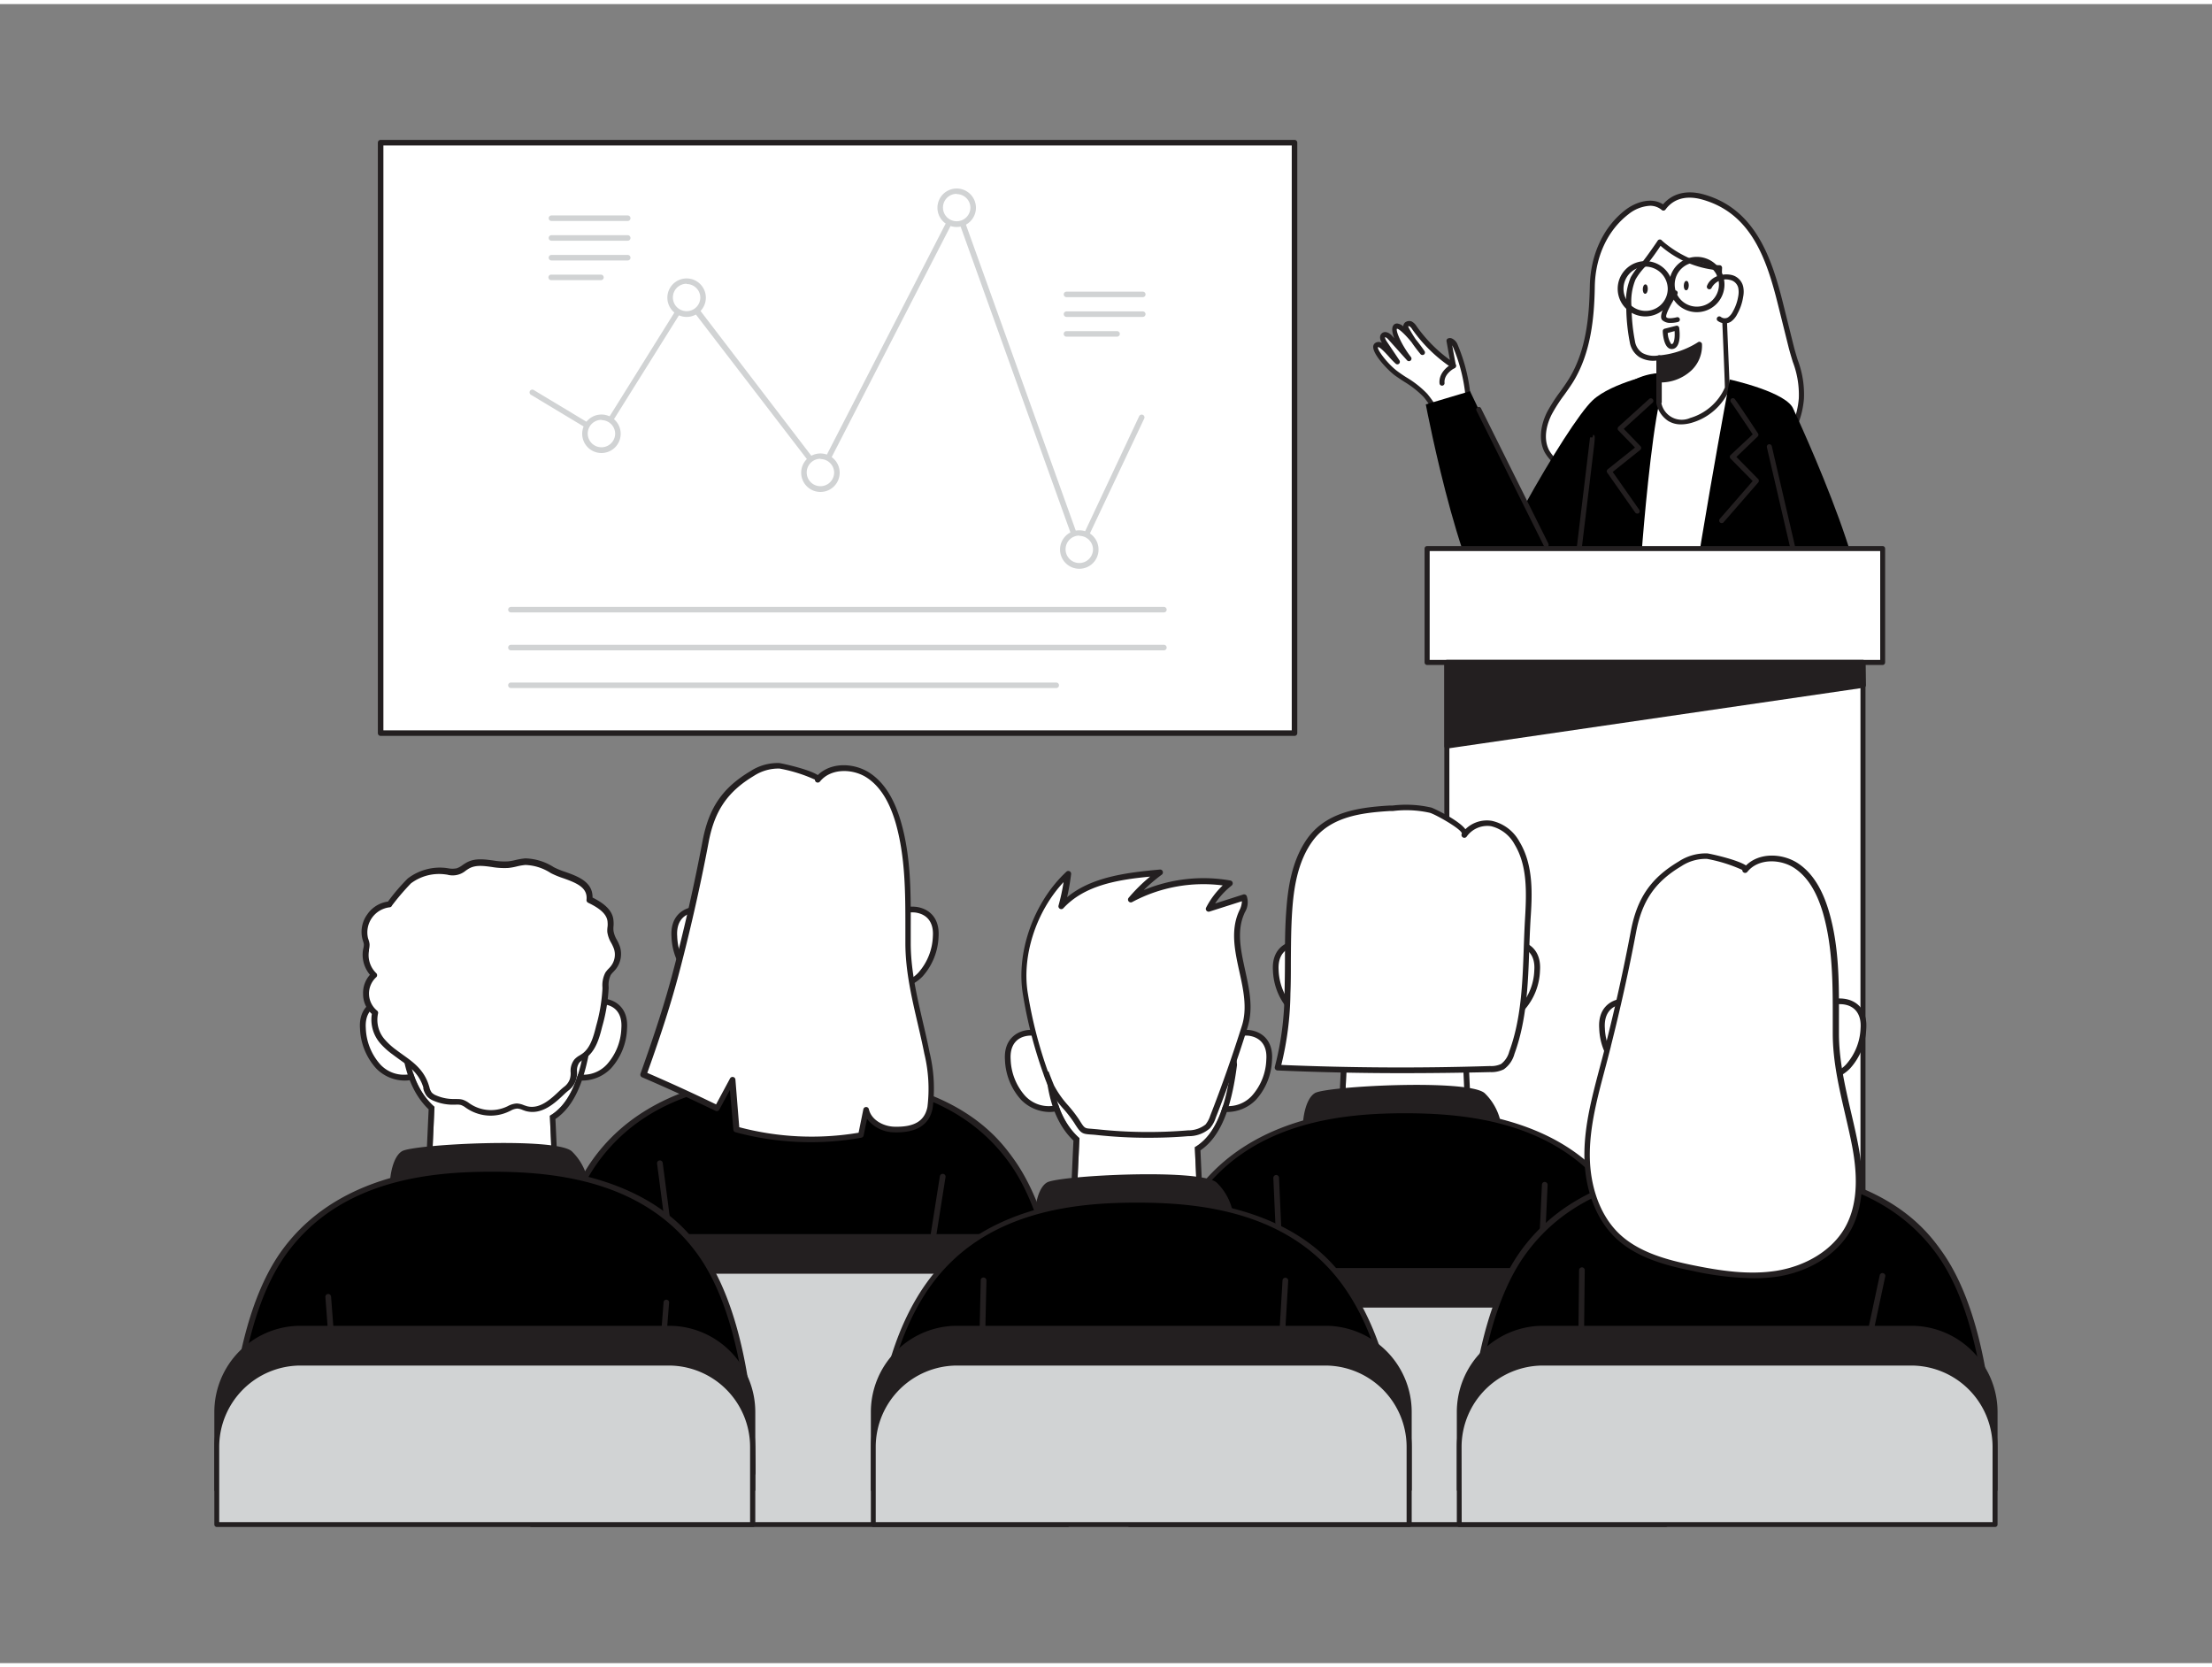 <svg xmlns="http://www.w3.org/2000/svg" viewBox="0 0 400 300" width="406" height="306" class="illustration styles_illustrationTablet__1DWOa"><rect x="0" y="0" width="400" height="300" fill="#808080" stroke="none"/><g id="_493_conference_presentation_flatline" data-name="#493_conference_presentation_flatline"><path d="M265.56,72a30.71,30.71,0,0,0-2.4-10.21c-.2-.49-.67-1.06-1.14-.81.27,1.49.54,3,.82,4.47a26.56,26.56,0,0,1-7.07-6.87,2,2,0,0,0-.67-.68.63.63,0,0,0-.84.23.89.89,0,0,0,.15.76A26.48,26.48,0,0,0,257.24,63c-1.37-2-4.22-5.45-4.88-4.64s1,3.93,2.46,5.77l-3.43-3.81c-.31-.35-.83-.72-1.2-.43s-.12.86.14,1.24l2.38,3.56c-1.22-1.07-2.9-3.62-3.78-3s1.89,3.9,3.65,5.18,3.75,2.29,5.2,3.92A17.84,17.84,0,0,1,260,74.22" fill="#fff"></path><path d="M260,74.68a.48.48,0,0,1-.41-.25,16.87,16.87,0,0,0-2.14-3.37,17.37,17.37,0,0,0-3.52-2.77c-.54-.35-1.08-.71-1.61-1.08-1.38-1-4-3.81-4-5.2a.84.84,0,0,1,.37-.73,1.11,1.11,0,0,1,1.22,0c-.47-.73-.46-1.39,0-1.77s1.19-.22,1.82.47l.4.45c-.38-1-.53-1.89-.13-2.39a.84.84,0,0,1,.67-.28,2.08,2.08,0,0,1,1.09.51,1,1,0,0,1,.08-.37.92.92,0,0,1,.54-.5,1.15,1.15,0,0,1,.91,0,2.32,2.32,0,0,1,.85.82,26.08,26.08,0,0,0,6.05,6.13c-.21-1.13-.41-2.25-.61-3.38a.45.45,0,0,1,.23-.49.9.9,0,0,1,.77,0,2,2,0,0,1,1,1.09A31.36,31.36,0,0,1,266,71.94a.46.46,0,0,1-.91,0,30.31,30.31,0,0,0-2.37-10,1.63,1.63,0,0,0-.11-.23c.21,1.21.44,2.42.66,3.62a.48.48,0,0,1-.2.47.45.45,0,0,1-.5,0,26.9,26.9,0,0,1-7.2-7,1.59,1.59,0,0,0-.49-.53.29.29,0,0,0-.23,0s0,.08.14.35c.38.68.78,1.34,1.22,2,.89,1.1,1.58,2.1,1.59,2.13a.46.46,0,0,1-.1.62.47.47,0,0,1-.63-.08c-.57-.69-1.12-1.41-1.63-2.16-1.19-1.45-2.27-2.43-2.63-2.43h0c-.24.34.74,2.82,2.55,5.15a.46.46,0,0,1-.7.59l-3.43-3.82c-.27-.3-.51-.4-.56-.38s0,.27.22.64l2.38,3.55a.47.47,0,0,1-.08.6.46.46,0,0,1-.6,0,15.14,15.14,0,0,1-1.23-1.27c-.46-.52-1.71-1.89-2-1.71-.11.48,1.79,3.08,3.66,4.43.51.37,1,.71,1.57,1.06a17.62,17.62,0,0,1,3.7,2.93A18,18,0,0,1,260.39,74a.45.45,0,0,1-.19.62A.42.42,0,0,1,260,74.68Z" fill="#231f20"></path><path d="M323.91,62,322,54.29c-2.06-8.29-4.91-16.85-14-19.42-2.69-.76-5.42-.46-7.2,2-1.84-1.54-4.7-.71-6.6.75C290,40.84,288,45.94,287.94,51c-.12,5.79-.73,11.84-3.8,16.9-1.25,2-2.87,3.88-4,6s-1.57,4.8-.43,6.92a8.22,8.22,0,0,0,2.85,2.83c5.86,3.83,13.3,4.24,20.29,3.76,7.16-.49,14.9-2.13,19.46-7.67a15.53,15.53,0,0,0,3.4-8.51C326,67.81,324.71,65.19,323.91,62Z" fill="#fff"></path><path d="M298.49,88.09c-5.13,0-11.18-.75-16.14-4a8.81,8.81,0,0,1-3-3c-1.07-2-.91-4.68.43-7.35a29.41,29.41,0,0,1,2.33-3.62c.56-.78,1.14-1.6,1.65-2.43,3.1-5.1,3.62-11.28,3.73-16.67.11-5.71,2.46-10.75,6.45-13.81,1.9-1.46,4.76-2.33,6.79-1,1.71-2,4.32-2.66,7.41-1.78,9.32,2.64,12.27,11.58,14.31,19.75l1.91,7.66c.22.88.48,1.72.73,2.53a17.45,17.45,0,0,1,1.12,7,16,16,0,0,1-3.5,8.76c-3.86,4.69-10.15,7.18-19.78,7.84C301.57,88,300.07,88.09,298.49,88.09Zm-.1-51.62A6.79,6.79,0,0,0,294.48,38c-3.76,2.89-6,7.66-6.09,13.1s-.65,11.84-3.86,17.13c-.53.86-1.12,1.68-1.69,2.48a27.51,27.51,0,0,0-2.25,3.51c-.57,1.13-1.76,4-.44,6.5a7.59,7.59,0,0,0,2.7,2.65c6.27,4.11,14.43,4.08,20,3.7,9.36-.64,15.44-3,19.13-7.51a15.08,15.08,0,0,0,3.3-8.26,16.54,16.54,0,0,0-1.09-6.61c-.25-.83-.51-1.68-.74-2.57h0l-1.91-7.67c-2.06-8.29-4.82-16.58-13.67-19.09-2-.58-4.85-.73-6.7,1.8a.46.46,0,0,1-.32.18.42.42,0,0,1-.34-.1A3.24,3.24,0,0,0,298.39,36.47Z" fill="#231f20"></path><path d="M288,71.65c-2.33,2.18-7.55,10.4-12.31,19L265.83,70l-8,2.39s7.24,38.18,14.38,39.76,16.88-15.46,16.88-15.46l10.91-30S291.48,68.38,288,71.65Z" fill="#000000"></path><path d="M316.14,123.53c-1.07-10.49-3.29-35.3-1.25-41.8,2.62-8.31,2.54-10.63,0-11.46s-9.39-5.2-14.09,0c0,0-10.81,6.08-12.9,16.55-1.54,7.67.26,27,1.32,36.71Z" fill="#fff"></path><path d="M294.78,123.53c.78-11.57,1.8-20.48,2.07-24.15.38-5.27,1.73-20.55,3.19-27.24,1.89-4.16,1.07-5.37,1.07-5.37s-10.64-1.49-13.81,14.39c-.78,3.92-2.57,23.62-4.47,42.37Z" fill="#000000"></path><path d="M300,64,300,72.14s.82,4.57,5.8,3.17a10.27,10.27,0,0,0,6.6-5.86L311.8,55.3a25.16,25.16,0,0,1-.82-7.59c-6-.1-10.8-4.66-10.8-4.66s-2.08,3.12-3,4.11a12.39,12.39,0,0,0-1.87,2.46,10.9,10.9,0,0,0-.76,5.28,33.59,33.59,0,0,0,.61,6.16C296,64.91,300,64,300,64Z" fill="#fff"></path><path d="M304,76a4.36,4.36,0,0,1-2.37-.64,5.08,5.08,0,0,1-2.11-3.17l0-7.73a4.9,4.9,0,0,1-3.08-.63,4,4,0,0,1-1.73-2.71,34.67,34.67,0,0,1-.63-6.24,11.27,11.27,0,0,1,.82-5.5,12.84,12.84,0,0,1,1.94-2.56c.86-1,2.91-4,2.93-4.05a.47.47,0,0,1,.33-.2.45.45,0,0,1,.37.12c0,.05,4.7,4.44,10.49,4.53a.45.45,0,0,1,.32.14.51.51,0,0,1,.13.33,22.94,22.94,0,0,0,.67,6.83,3.45,3.45,0,0,1,.14.73h0s0,.57.57,14.15a.57.57,0,0,1,0,.18,10.66,10.66,0,0,1-6.91,6.14A6.93,6.93,0,0,1,304,76Zm-3.58-3.89a3.76,3.76,0,0,0,5.22,2.73,9.88,9.88,0,0,0,6.27-5.5c0-1.24-.55-13.91-.56-14.05a4.1,4.1,0,0,0-.12-.55,23.37,23.37,0,0,1-.7-6.62,18.21,18.21,0,0,1-10.25-4.41,44.64,44.64,0,0,1-2.73,3.73,11.75,11.75,0,0,0-1.8,2.37,10.38,10.38,0,0,0-.71,5,32.9,32.9,0,0,0,.6,6.07A3.13,3.13,0,0,0,297,63.09a4.4,4.4,0,0,0,2.94.43.45.45,0,0,1,.39.08.46.46,0,0,1,.17.36l0,8.18Z" fill="#231f20"></path><path d="M300.05,68a7.86,7.86,0,0,0,5.45-2.07,5.7,5.7,0,0,0,1.82-4.44A15.86,15.86,0,0,1,300,64Z" fill="#231f20"></path><path d="M300.2,68.42H300a.45.45,0,0,1-.42-.44l0-4a.43.43,0,0,1,.43-.45,15.66,15.66,0,0,0,7.08-2.41.42.42,0,0,1,.42,0,.44.44,0,0,1,.26.34,6.14,6.14,0,0,1-1.94,4.81A8.17,8.17,0,0,1,300.2,68.42Zm.25-4,0,3.15a7.21,7.21,0,0,0,4.7-1.93,5.68,5.68,0,0,0,1.68-3.34A15.82,15.82,0,0,1,300.45,64.38Z" fill="#231f20"></path><path d="M302.9,52.22s-2.63,3.92-2,4.61,2.37.23,2.37.23" fill="#fff"></path><path d="M302.12,57.65a2.11,2.11,0,0,1-1.55-.52c-.71-.78.68-3.24,2-5.16a.45.45,0,0,1,.62-.12.45.45,0,0,1,.12.61c-1.2,1.79-2.15,3.71-2,4.11s1.31.21,1.91.06a.44.44,0,0,1,.54.32.44.44,0,0,1-.32.53A5.13,5.13,0,0,1,302.12,57.65Z" fill="#231f20"></path><ellipse cx="297.53" cy="51.54" rx="0.85" ry="0.45" transform="translate(234.34 346.81) rotate(-87.75)" fill="#231f20"></ellipse><ellipse cx="304.94" cy="50.9" rx="0.85" ry="0.45" transform="translate(242.1 353.61) rotate(-87.75)" fill="#231f20"></ellipse><path d="M301.11,59.13l2.09-.53s.43,3-.75,3.32S301.11,59.13,301.11,59.13Z" fill="#fff"></path><path d="M302.31,62.38a1,1,0,0,1-.63-.22c-.85-.63-1-2.61-1-3a.45.45,0,0,1,.33-.46l2.09-.53a.42.42,0,0,1,.36.06.46.46,0,0,1,.19.3c.08.58.41,3.48-1.09,3.82Zm-.73-2.91a3.88,3.88,0,0,0,.63,2,.18.18,0,0,0,.14,0c.4-.09.55-1.22.47-2.34Z" fill="#231f20"></path><path d="M309.07,51.11c.55-1.44,2.37-2,3.76-1.69a2.33,2.33,0,0,1,1.9,1.77,4.23,4.23,0,0,1,0,1.7,9,9,0,0,1-1,3,3.22,3.22,0,0,1-1,1.18,1.6,1.6,0,0,1-1.82-.12" fill="#fff"></path><path d="M311.93,57.73a2.26,2.26,0,0,1-1.29-.43.44.44,0,0,1-.11-.63.45.45,0,0,1,.63-.12,1.15,1.15,0,0,0,1.32.1,2.81,2.81,0,0,0,.85-1,8.36,8.36,0,0,0,1-2.82,4,4,0,0,0,0-1.52,1.91,1.91,0,0,0-1.55-1.44,2.91,2.91,0,0,0-3.25,1.41.45.45,0,0,1-.59.26.46.46,0,0,1-.26-.59c.63-1.64,2.67-2.29,4.28-2a2.81,2.81,0,0,1,2.26,2.12,4.64,4.64,0,0,1,0,1.87,9.32,9.32,0,0,1-1.07,3.12A3.67,3.67,0,0,1,313,57.43,1.93,1.93,0,0,1,311.93,57.73Z" fill="#231f20"></path><path d="M326.49,123.53c0-.35-.07-.69-.1-1-.86-9.68,0-42.65-2.06-49.21-1-3.13-11.53-5.43-11.53-5.43s-6.52,34.61-9.09,55.66Z" fill="#000000"></path><path d="M324.33,73.3s18.3,38.88,10.87,41.41c-3,1-27.86,1.47-27.86,1.47l-2.89-11.76,20.42-3.16Z" fill="#000000"></path><path d="M297.53,56.48a5,5,0,1,1,5-5A5,5,0,0,1,297.53,56.48Zm0-9a4,4,0,1,0,4.05,4.05A4.05,4.05,0,0,0,297.53,47.47Z" fill="#231f20"></path><path d="M306.84,55.71a5,5,0,1,1,5-5A5,5,0,0,1,306.84,55.71Zm0-9a4,4,0,1,0,4,4A4.06,4.06,0,0,0,306.84,46.7Z" fill="#231f20"></path><path d="M304.45,104.88a.46.46,0,0,1-.07-.91l19.94-3.08-4.81-20.74a.46.46,0,0,1,.34-.55.46.46,0,0,1,.55.35l4.92,21.21a.47.47,0,0,1-.07.36.46.46,0,0,1-.31.19l-20.42,3.16Z" fill="#231f20"></path><path d="M285.3,101.08h-.05a.46.46,0,0,1-.4-.51c.91-7.53,2.64-21.86,2.68-22.22l.45,0,.1-.46c.41.09.41.09-.06,4l-2.26,18.77A.46.46,0,0,1,285.3,101.08Z" fill="#231f20"></path><path d="M279.59,98.23a.45.45,0,0,1-.41-.25L267,73.51a.45.45,0,0,1,.21-.61.44.44,0,0,1,.61.2L280,97.57a.46.46,0,0,1-.2.61A.54.54,0,0,1,279.59,98.23Z" fill="#231f20"></path><path d="M311.34,93.85a.48.48,0,0,1-.3-.11.47.47,0,0,1-.05-.65l5.95-6.84-4-4.06a.44.44,0,0,1-.13-.33.43.43,0,0,1,.14-.32l4-3.73c-1.48-2.22-3.68-5.52-3.91-5.78a.46.46,0,0,1,0-.64.44.44,0,0,1,.63,0c.28.27,3.05,4.45,4.23,6.24a.43.43,0,0,1-.07.58L314,81.89l3.94,4a.47.47,0,0,1,0,.62l-6.23,7.16A.43.43,0,0,1,311.34,93.85Z" fill="#231f20"></path><path d="M296.06,92.13a.45.45,0,0,1-.37-.2l-5.05-7.19a.45.45,0,0,1,.09-.62l4.93-3.93-3-3.09a.48.48,0,0,1,0-.66l5.6-5.07a.46.46,0,0,1,.61.68l-5.24,4.76,3,3.11a.46.46,0,0,1,0,.68l-5,4,4.8,6.85a.44.44,0,0,1-.11.63A.43.43,0,0,1,296.06,92.13Z" fill="#231f20"></path><path d="M260.76,69a.46.46,0,0,1-.45-.42c-.19-2.26,2.22-3.52,2.32-3.57a.45.45,0,0,1,.62.2.46.46,0,0,1-.2.61s-2,1-1.83,2.69a.46.46,0,0,1-.42.49Z" fill="#231f20"></path><rect x="258.07" y="98.45" width="82.36" height="20.6" fill="#fff"></rect><path d="M340.43,119.51H258.07a.47.47,0,0,1-.46-.46V98.45a.46.46,0,0,1,.46-.45h82.36a.46.46,0,0,1,.46.45v20.6A.47.47,0,0,1,340.43,119.51Zm-81.9-.92H340V98.91H258.53Z" fill="#231f20"></path><rect x="261.63" y="119.05" width="75.25" height="104.13" fill="#fff"></rect><path d="M336.89,223.63H261.63a.45.45,0,0,1-.45-.45V119.05a.46.46,0,0,1,.45-.46h75.26a.46.46,0,0,1,.45.46V223.18A.45.45,0,0,1,336.89,223.63Zm-74.8-.91h74.34V119.51H262.09Z" fill="#231f20"></path><polygon points="261.63 134.21 336.98 123.18 336.88 119.05 261.63 119.05 261.63 134.21" fill="#231f20"></polygon><path d="M261.63,134.65a.43.43,0,0,1-.28-.11.42.42,0,0,1-.16-.33V119.05a.44.44,0,0,1,.44-.44h75.26a.45.45,0,0,1,.44.43l.09,4.13a.46.46,0,0,1-.38.45l-75.34,11Zm.45-15.16V133.7l74.45-10.9-.07-3.31Z" fill="#231f20"></path><rect x="68.83" y="25.06" width="165.26" height="106.77" fill="#fff"></rect><path d="M234.09,132.33H68.83a.5.5,0,0,1-.5-.5V25.06a.5.5,0,0,1,.5-.5H234.09a.5.5,0,0,1,.5.5V131.83A.5.5,0,0,1,234.09,132.33Zm-164.76-1H233.59V25.56H69.33Z" fill="#231f20"></path><path d="M195.18,99.14h0a.5.5,0,0,1-.44-.33l-21.8-60.72L148.81,85a.52.52,0,0,1-.4.27A.49.49,0,0,1,148,85L124.2,54,109.19,78a.49.49,0,0,1-.68.17L96,70.64a.5.5,0,0,1-.17-.68.49.49,0,0,1,.69-.17l12.13,7.3,15.14-24.26a.52.52,0,0,1,.4-.24.49.49,0,0,1,.42.2l23.72,31,24.27-47.2a.49.49,0,0,1,.47-.27.5.5,0,0,1,.44.33l21.78,60.67L206,74.52a.5.5,0,0,1,.91.43l-11.3,23.9A.49.49,0,0,1,195.18,99.14Z" fill="#d1d3d4"></path><circle cx="108.77" cy="77.71" r="2.98" fill="#fff"></circle><path d="M108.77,81.18a3.48,3.48,0,1,1,3.47-3.47A3.48,3.48,0,0,1,108.77,81.18Zm0-6a2.48,2.48,0,1,0,2.47,2.48A2.48,2.48,0,0,0,108.77,75.23Z" fill="#d1d3d4"></path><circle cx="124.16" cy="53.09" r="2.98" fill="#fff"></circle><path d="M124.16,56.57a3.48,3.48,0,1,1,3.48-3.48A3.48,3.48,0,0,1,124.16,56.57Zm0-6a2.48,2.48,0,1,0,2.48,2.47A2.48,2.48,0,0,0,124.16,50.62Z" fill="#d1d3d4"></path><circle cx="172.99" cy="36.84" r="2.98" fill="#fff"></circle><path d="M173,40.31a3.48,3.48,0,1,1,3.48-3.47A3.48,3.48,0,0,1,173,40.31Zm0-6a2.48,2.48,0,1,0,2.48,2.48A2.48,2.48,0,0,0,173,34.36Z" fill="#d1d3d4"></path><circle cx="195.18" cy="98.64" r="2.98" fill="#fff"></circle><path d="M195.18,102.11a3.48,3.48,0,1,1,3.47-3.47A3.47,3.47,0,0,1,195.18,102.11Zm0-6a2.48,2.48,0,1,0,2.47,2.48A2.48,2.48,0,0,0,195.18,96.16Z" fill="#d1d3d4"></path><circle cx="148.37" cy="84.74" r="2.98" fill="#fff"></circle><path d="M148.37,88.22a3.48,3.48,0,1,1,3.47-3.48A3.48,3.48,0,0,1,148.37,88.22Zm0-6a2.48,2.48,0,1,0,2.47,2.47A2.48,2.48,0,0,0,148.37,82.27Z" fill="#d1d3d4"></path><path d="M113.51,39.22H99.72a.5.5,0,0,1,0-1h13.79a.5.5,0,1,1,0,1Z" fill="#d1d3d4"></path><path d="M113.51,42.79H99.72a.5.5,0,0,1-.5-.5.5.5,0,0,1,.5-.5h13.79a.5.5,0,0,1,.5.5A.5.5,0,0,1,113.51,42.79Z" fill="#d1d3d4"></path><path d="M113.51,46.36H99.72a.5.5,0,0,1-.5-.5.5.5,0,0,1,.5-.5h13.79a.5.5,0,0,1,.5.5A.5.5,0,0,1,113.51,46.36Z" fill="#d1d3d4"></path><path d="M108.67,49.92h-9a.5.5,0,0,1-.5-.5.5.5,0,0,1,.5-.5h9a.51.51,0,0,1,.5.5A.5.5,0,0,1,108.67,49.92Z" fill="#d1d3d4"></path><path d="M206.65,53H192.86a.5.5,0,0,1,0-1h13.79a.5.5,0,0,1,0,1Z" fill="#d1d3d4"></path><path d="M206.65,56.57H192.86a.5.5,0,0,1-.5-.5.5.5,0,0,1,.5-.5h13.79a.5.5,0,0,1,.5.5A.51.51,0,0,1,206.65,56.57Z" fill="#d1d3d4"></path><path d="M202,60.14h-9.15a.5.5,0,0,1-.5-.5.5.5,0,0,1,.5-.5H202a.5.5,0,0,1,.5.5A.51.51,0,0,1,202,60.14Z" fill="#d1d3d4"></path><path d="M210.47,110H92.39a.5.5,0,0,1-.5-.5.51.51,0,0,1,.5-.5H210.47a.51.51,0,0,1,.5.5A.5.5,0,0,1,210.47,110Z" fill="#d1d3d4"></path><path d="M210.47,116.86H92.39a.5.5,0,0,1,0-1H210.47a.5.5,0,0,1,0,1Z" fill="#d1d3d4"></path><path d="M191,123.68H92.39a.5.5,0,1,1,0-1H191a.5.5,0,0,1,0,1Z" fill="#d1d3d4"></path><path d="M267.18,175.15c1-6.21,11.3-7.74,10.79-.42a10.77,10.77,0,0,1-2.75,6.87,6.37,6.37,0,0,1-6.91,1.62" fill="#fff"></path><path d="M270.46,184.18a5.74,5.74,0,0,1-2.36-.49.51.51,0,0,1-.26-.68.52.52,0,0,1,.68-.26,5.81,5.81,0,0,0,6.33-1.51,10.31,10.31,0,0,0,2.6-6.54c.18-2.49-1-4.06-3.18-4.31a6.14,6.14,0,0,0-6.58,4.84.52.52,0,0,1-.59.43.5.5,0,0,1-.43-.59,7.11,7.11,0,0,1,7.72-5.7c2.15.24,4.35,1.79,4.09,5.4a11.27,11.27,0,0,1-2.89,7.19A7.29,7.29,0,0,1,270.46,184.18Z" fill="#231f20"></path><path d="M241.5,175.15c-1-6.21-11.3-7.74-10.79-.42a10.72,10.72,0,0,0,2.75,6.87,6.37,6.37,0,0,0,6.91,1.62" fill="#fff"></path><path d="M238.22,184.18a7.29,7.29,0,0,1-5.13-2.22,11.34,11.34,0,0,1-2.9-7.19c-.25-3.61,1.95-5.16,4.1-5.4a7.1,7.1,0,0,1,7.72,5.7.52.52,0,0,1-.43.59.51.51,0,0,1-.59-.43,6.14,6.14,0,0,0-6.59-4.84c-2.19.25-3.35,1.82-3.18,4.31a10.42,10.42,0,0,0,2.6,6.54,5.83,5.83,0,0,0,6.34,1.51.52.52,0,0,1,.68.26.51.51,0,0,1-.26.68A5.77,5.77,0,0,1,238.22,184.18Z" fill="#231f20"></path><path d="M271.15,175.61l-1.75-18.25s-4.95-6.09-15.06-6.09-15.06,6.09-15.06,6.09l-.75,16.12c0,8,2,12.72,5.13,15.44l-.79,17.26s2.79,6.07,10.93,6.07a13.12,13.12,0,0,0,11.43-6.07l-.71-15.63C267.67,188.7,270,184.61,271.15,175.61Z" fill="#fff"></path><path d="M254.34,151.27c10.11,0,15.06,6.09,15.06,6.09l1.75,18.25c-1.16,9-3.48,13.09-6.63,14.94l.71,15.63a13.12,13.12,0,0,1-11.43,6.07c-8.14,0-10.93-6.07-10.93-6.07l.79-17.26c-3.1-2.72-5.13-7.49-5.13-15.44l.75-16.12s4.95-6.09,15.06-6.09m0-1c-10.48,0-15.65,6.21-15.86,6.47a1,1,0,0,0-.23.61l-.75,16.11c0,7.35,1.71,12.69,5.11,15.92l-.77,16.78a1.14,1.14,0,0,0,.09.48c.13.27,3.17,6.67,11.87,6.67a14.08,14.08,0,0,0,12.34-6.61,1,1,0,0,0,.12-.54l-.68-15c3.49-2.38,5.54-7.16,6.6-15.36a.88.88,0,0,0,0-.23l-1.76-18.25a1,1,0,0,0-.22-.55c-.22-.26-5.38-6.47-15.86-6.47Z" fill="#231f20"></path><path d="M232.8,178.92A53.84,53.84,0,0,1,231,192.31q19.2.84,38.43.24a4.72,4.72,0,0,0,2.2-.44,4.5,4.5,0,0,0,1.7-2.52c2.82-7.64,2.41-16.06,2.89-24.11.28-4.71.48-9.75-2-13.78a7.14,7.14,0,0,0-4.61-3.55,5.09,5.09,0,0,0-4.94,2.12c.81-1.21-5.31-4.3-6.07-4.53-2.39-.7-5-.45-7.49-.29-5.21.32-10.89,1.07-14.23,5.58-2.69,3.63-3.51,8.31-3.83,12.82C232.78,168.84,232.94,173.91,232.8,178.92Z" fill="#fff"></path><path d="M253.35,193.32c-7.46,0-14.93-.17-22.35-.49a.55.55,0,0,1-.39-.21.55.55,0,0,1-.08-.45,54.16,54.16,0,0,0,1.75-13.27h0c.05-1.88.07-3.78.08-5.67,0-3.09,0-6.29.25-9.42.28-4,1-9.11,3.92-13.09,3.5-4.72,9.38-5.46,14.62-5.79l.61,0a20.41,20.41,0,0,1,7.06.36c.43.12,4.92,2.24,6.17,3.92a5.54,5.54,0,0,1,4.78-1.52,7.52,7.52,0,0,1,5,3.78c2.62,4.32,2.29,9.73,2,14.08-.1,1.75-.17,3.52-.23,5.29-.22,6.35-.45,12.92-2.68,19a5,5,0,0,1-1.93,2.79,5.14,5.14,0,0,1-2.45.5Q261.45,193.32,253.35,193.32Zm-21.65-1.49c12.52.53,25.22.6,37.74.2a4.16,4.16,0,0,0,2-.37,4.11,4.11,0,0,0,1.48-2.25c2.17-5.89,2.4-12.38,2.62-18.64.06-1.79.13-3.56.23-5.32.31-5.16.38-9.74-1.88-13.49a6.6,6.6,0,0,0-4.26-3.3,4.57,4.57,0,0,0-4.42,1.9h0a.52.52,0,0,1-.86-.58h0c-.05-.8-4.75-3.44-5.78-3.74a19.51,19.51,0,0,0-6.71-.32l-.61,0c-5,.31-10.62,1-13.85,5.37-2.78,3.77-3.45,8.69-3.72,12.55-.22,3.1-.23,6.28-.25,9.36,0,1.9,0,3.8-.08,5.69A56.36,56.36,0,0,1,231.7,191.83Z" fill="#231f20"></path><path d="M236.1,202s.29-3.67,1.89-4.69,27.22-2.64,30.19,0a9.93,9.93,0,0,1,3,6.77S241.49,201.33,236.1,202Z" fill="#231f20"></path><path d="M271.15,204.49h0c-.29,0-29.68-2.71-35-2.09a.4.4,0,0,1-.36-.12.39.39,0,0,1-.13-.35c0-.16.33-3.9,2.1-5,2-1.26,27.73-2.61,30.71,0a10.24,10.24,0,0,1,3.12,7.1.43.43,0,0,1-.14.32A.42.42,0,0,1,271.15,204.49Zm-32.6-3.06c8.16,0,28.52,1.81,32.13,2.13a9.28,9.28,0,0,0-2.79-5.95c-2.85-2.54-28.54-.66-29.66,0s-1.47,2.64-1.64,3.82C237.12,201.44,237.79,201.43,238.55,201.43Z" fill="#231f20"></path><path d="M291.63,215.23c-10.05-13.88-27.27-15.11-37.58-15.11s-27.53,1.23-37.58,15.11-9.58,39.91-9.58,39.91h94.32S301.69,229.11,291.63,215.23Z" fill="#000000"></path><path d="M301.21,255.59H206.89a.45.45,0,0,1-.45-.44c0-.27-.37-26.35,9.66-40.19,11.08-15.3,31.31-15.3,38-15.3,26.87,0,35.21,11.52,37.95,15.3,10,13.84,9.67,39.92,9.67,40.19A.46.46,0,0,1,301.21,255.59Zm0-.45h0Zm-93.86-.46h93.41c0-3.5-.37-26.58-9.5-39.18-9.68-13.38-25.87-14.93-37.21-14.93s-27.52,1.55-37.21,14.93C207.71,228.1,207.35,251.18,207.35,254.68Z" fill="#231f20"></path><path d="M232.68,255.65a.51.51,0,0,1-.51-.49l-1.91-42.89a.53.53,0,0,1,.49-.54.52.52,0,0,1,.54.5l1.91,42.88a.52.52,0,0,1-.49.54Z" fill="#231f20"></path><path d="M277.38,255.65h0a.52.52,0,0,1-.49-.54l1.94-41.63a.5.5,0,0,1,.54-.49.53.53,0,0,1,.49.54l-1.94,41.63A.51.51,0,0,1,277.38,255.65Z" fill="#231f20"></path><path d="M219.44,228.95h66.63a15.14,15.14,0,0,1,15.14,15.14v14a0,0,0,0,1,0,0H204.29a0,0,0,0,1,0,0v-14A15.14,15.14,0,0,1,219.44,228.95Z" fill="#231f20"></path><path d="M301.21,258.58H204.29a.44.44,0,0,1-.44-.44v-14a15.6,15.6,0,0,1,15.59-15.58h66.63a15.6,15.6,0,0,1,15.58,15.58v14A.44.44,0,0,1,301.21,258.58Zm-96.48-.88h96V244.09a14.72,14.72,0,0,0-14.7-14.7H219.44a14.73,14.73,0,0,0-14.71,14.7Z" fill="#231f20"></path><path d="M219.44,235.27h66.63a15.14,15.14,0,0,1,15.14,15.14v24.52a0,0,0,0,1,0,0H204.29a0,0,0,0,1,0,0V250.42A15.14,15.14,0,0,1,219.44,235.27Z" fill="#d1d3d4"></path><path d="M301.21,275.38H204.29a.44.44,0,0,1-.44-.44V250.42a15.6,15.6,0,0,1,15.59-15.59h66.63a15.6,15.6,0,0,1,15.58,15.59v24.52A.43.43,0,0,1,301.21,275.38Zm-96.48-.88h96V250.42a14.72,14.72,0,0,0-14.7-14.71H219.44a14.73,14.73,0,0,0-14.71,14.71Z" fill="#231f20"></path><path d="M158.41,169c1-6.21,11.3-7.74,10.79-.42a10.76,10.76,0,0,1-2.75,6.87,6.37,6.37,0,0,1-6.91,1.62" fill="#fff"></path><path d="M161.69,178.06a5.77,5.77,0,0,1-2.36-.49.52.52,0,0,1-.26-.68.51.51,0,0,1,.68-.26,5.83,5.83,0,0,0,6.34-1.51,10.42,10.42,0,0,0,2.6-6.55c.17-2.48-1-4-3.18-4.3a6.14,6.14,0,0,0-6.59,4.84.52.52,0,0,1-.59.43.52.52,0,0,1-.43-.59,7.14,7.14,0,0,1,7.72-5.71c2.15.25,4.35,1.8,4.1,5.41a11.37,11.37,0,0,1-2.9,7.19A7.31,7.31,0,0,1,161.69,178.06Z" fill="#231f20"></path><path d="M132.73,169c-1-6.21-11.3-7.74-10.79-.42a10.82,10.82,0,0,0,2.75,6.87,6.37,6.37,0,0,0,6.91,1.62" fill="#fff"></path><path d="M129.45,178.06a7.33,7.33,0,0,1-5.13-2.22,11.29,11.29,0,0,1-2.89-7.19c-.25-3.61,1.95-5.16,4.09-5.41a7.13,7.13,0,0,1,7.72,5.71.51.51,0,0,1-.43.59.52.52,0,0,1-.59-.43,6.12,6.12,0,0,0-6.58-4.84c-2.2.25-3.36,1.82-3.18,4.3a10.31,10.31,0,0,0,2.6,6.55,5.83,5.83,0,0,0,6.33,1.51.51.51,0,0,1,.42.94A5.74,5.74,0,0,1,129.45,178.06Z" fill="#231f20"></path><path d="M162.39,169.49l-1.76-18.25s-4.95-6.09-15.06-6.09-15.06,6.09-15.06,6.09l-.75,16.11c0,8,2,12.72,5.13,15.44l-.79,17.26s2.79,6.08,10.93,6.08a13.12,13.12,0,0,0,11.43-6.08l-.71-15.62C158.9,182.57,161.22,178.49,162.39,169.49Z" fill="#fff"></path><path d="M145.57,145.15c10.11,0,15.06,6.09,15.06,6.09l1.76,18.25c-1.17,9-3.49,13.08-6.64,14.94l.71,15.62A13.12,13.12,0,0,1,145,206.13c-8.14,0-10.93-6.08-10.93-6.08l.79-17.26c-3.09-2.72-5.13-7.48-5.13-15.44l.75-16.11s5-6.09,15.06-6.09m0-1c-10.48,0-15.64,6.21-15.86,6.47a1,1,0,0,0-.23.6l-.75,16.12c0,7.34,1.72,12.68,5.11,15.92L133.07,200a1.1,1.1,0,0,0,.1.47c.12.28,3.16,6.68,11.86,6.68a14.08,14.08,0,0,0,12.34-6.61,1,1,0,0,0,.12-.54l-.68-15c3.49-2.38,5.54-7.16,6.6-15.36a.89.89,0,0,0,0-.23l-1.75-18.25a1,1,0,0,0-.23-.55c-.21-.26-5.38-6.47-15.86-6.47Z" fill="#231f20"></path><path d="M182.87,209.1C172.81,195.23,155.59,194,145.28,194s-27.53,1.24-37.58,15.11S98.12,249,98.12,249h94.32S192.92,223,182.87,209.1Z" fill="#000000"></path><path d="M192.44,249.53H98.12a.51.51,0,0,1-.51-.51c0-.26-.37-26.36,9.67-40.22,11.1-15.32,31.35-15.32,38-15.32,26.9,0,35.26,11.53,38,15.32,10,13.86,9.67,40,9.67,40.22A.53.53,0,0,1,192.44,249.53Zm-93.8-1h93.29c0-3.69-.41-26.57-9.48-39.09-9.68-13.36-25.85-14.9-37.17-14.9s-27.49,1.54-37.16,14.9C99.05,221.93,98.64,244.81,98.64,248.5Z" fill="#231f20"></path><path d="M124.87,252.56a.51.51,0,0,1-.51-.45l-5.54-42.44a.5.5,0,0,1,.44-.57.51.51,0,0,1,.58.44L125.38,252a.52.52,0,0,1-.45.58Z" fill="#231f20"></path><path d="M163.82,254.54h-.09a.5.5,0,0,1-.42-.59l6.65-42a.51.51,0,0,1,.59-.42.5.5,0,0,1,.43.59l-6.65,42A.52.52,0,0,1,163.82,254.54Z" fill="#231f20"></path><path d="M127.33,195.84s.29-3.67,1.9-4.68,27.21-2.65,30.18,0a9.89,9.89,0,0,1,3,6.76S132.72,195.2,127.33,195.84Z" fill="#000000"></path><path d="M125,197.2a.53.53,0,0,1-.49-.34.52.52,0,0,1,.31-.66,70.6,70.6,0,0,1,41.55,0,.51.51,0,0,1,.35.64.52.52,0,0,1-.65.35,69.44,69.44,0,0,0-40.89,0A.57.57,0,0,1,125,197.2Z" fill="#231f20"></path><path d="M123,172c-.27,1.06-.54,2.12-.82,3.17-1.61,6.13-3.72,12.4-5.87,18.41q6.72,2.9,13.3,6.1l2.74-5.08.79,8.9a51.61,51.61,0,0,0,22.49,1l.94-4.59c.5,2.17,2.85,3.51,5.08,3.57,3.28.09,5.9-.81,6.47-4a27.42,27.42,0,0,0-.56-9.8c-1.32-6.64-3.41-13.07-3.43-19.84,0-7.33.31-14.81-1.78-21.93-.95-3.25-2.52-6.52-5.34-8.41s-7.11-1.88-9.23.76c.62-.77-6.3-2.5-6.9-2.5a8.43,8.43,0,0,0-4.92,1.39c-5,3-7.33,6.59-8.41,12.26Q125.63,161.76,123,172Z" fill="#fff"></path><path d="M146.68,205.8A51.88,51.88,0,0,1,133,204a.5.5,0,0,1-.38-.45l-.63-7.19-1.92,3.56a.52.52,0,0,1-.68.22c-4.37-2.12-8.84-4.17-13.29-6.08a.52.52,0,0,1-.28-.65c2.68-7.49,4.49-13.15,5.86-18.37.28-1.05.55-2.11.82-3.16,1.72-6.78,3.25-13.7,4.55-20.57,1.13-6,3.63-9.61,8.65-12.6a9,9,0,0,1,5.18-1.47c.27,0,5.38,1.09,7,2.18,2.52-2.47,6.75-2.17,9.46-.35,2.51,1.69,4.33,4.53,5.55,8.7,1.84,6.28,1.82,12.88,1.8,19.26,0,.94,0,1.87,0,2.81,0,4.84,1.13,9.63,2.2,14.26.42,1.79.85,3.63,1.21,5.48a27.52,27.52,0,0,1,.56,10c-.54,3.06-2.88,4.56-7,4.44a6.29,6.29,0,0,1-4.87-2.43l-.62,3a.5.5,0,0,1-.42.4A51.09,51.09,0,0,1,146.68,205.8Zm-13-2.71a51.19,51.19,0,0,0,21.58,1l.86-4.24a.51.51,0,0,1,.5-.41h0a.5.5,0,0,1,.5.4c.46,2,2.71,3.11,4.59,3.16,3.59.1,5.49-1,6-3.58a26.88,26.88,0,0,0-.56-9.61c-.36-1.83-.79-3.67-1.2-5.45-1.09-4.69-2.22-9.53-2.23-14.49,0-.93,0-1.87,0-2.81,0-6.31,0-12.83-1.76-19-1.15-3.92-2.83-6.58-5.14-8.13-2.51-1.69-6.54-1.83-8.54.65h0a.52.52,0,0,1-.73.08.54.54,0,0,1-.19-.42,27.23,27.23,0,0,0-6.39-2,8.14,8.14,0,0,0-4.64,1.32c-4.73,2.83-7.1,6.28-8.17,11.91-1.3,6.89-2.84,13.83-4.56,20.63h0c-.27,1.06-.54,2.12-.82,3.17-1.35,5.14-3.12,10.71-5.73,18,4.17,1.8,8.35,3.71,12.44,5.7l2.5-4.65a.52.52,0,0,1,1,.2ZM123,172h0Zm24.37-32.07Z" fill="#231f20"></path><path d="M111.26,222.83H177.9A15.14,15.14,0,0,1,193,238v14a0,0,0,0,1,0,0H96.12a0,0,0,0,1,0,0V238A15.14,15.14,0,0,1,111.26,222.83Z" fill="#231f20"></path><path d="M193,252.46H96.12a.44.44,0,0,1-.44-.44V238a15.6,15.6,0,0,1,15.58-15.58H177.9A15.6,15.6,0,0,1,193.48,238V252A.44.44,0,0,1,193,252.46Zm-96.48-.88h96V238a14.72,14.72,0,0,0-14.7-14.7H111.26A14.72,14.72,0,0,0,96.56,238Z" fill="#231f20"></path><path d="M111.26,229.15H177.9A15.14,15.14,0,0,1,193,244.29v30.65a0,0,0,0,1,0,0H96.12a0,0,0,0,1,0,0V244.29A15.14,15.14,0,0,1,111.26,229.15Z" fill="#d1d3d4"></path><path d="M193,275.38H96.12a.44.44,0,0,1-.44-.44V244.29a15.6,15.6,0,0,1,15.58-15.58H177.9a15.6,15.6,0,0,1,15.58,15.58v30.65A.44.44,0,0,1,193,275.38Zm-96.48-.88h96V244.29a14.72,14.72,0,0,0-14.7-14.7H111.26a14.72,14.72,0,0,0-14.7,14.7Z" fill="#231f20"></path><path d="M218.72,191.31c1-6.21,11.3-7.74,10.79-.42a10.82,10.82,0,0,1-2.75,6.87,6.37,6.37,0,0,1-6.91,1.62" fill="#fff"></path><path d="M222,200.34a5.74,5.74,0,0,1-2.36-.49.51.51,0,1,1,.42-.94,5.82,5.82,0,0,0,6.33-1.51,10.31,10.31,0,0,0,2.6-6.55c.18-2.48-1-4-3.18-4.3a6.14,6.14,0,0,0-6.58,4.84.52.52,0,0,1-.59.43.51.51,0,0,1-.43-.59,7.13,7.13,0,0,1,7.72-5.71c2.15.25,4.35,1.8,4.09,5.41a11.31,11.31,0,0,1-2.89,7.19A7.33,7.33,0,0,1,222,200.34Z" fill="#231f20"></path><path d="M193,191.31c-1-6.21-11.3-7.74-10.79-.42a10.76,10.76,0,0,0,2.75,6.87,6.37,6.37,0,0,0,6.91,1.62" fill="#fff"></path><path d="M189.76,200.34a7.33,7.33,0,0,1-5.13-2.22,11.37,11.37,0,0,1-2.9-7.19c-.25-3.61,2-5.16,4.1-5.41a7.13,7.13,0,0,1,7.72,5.71.52.52,0,0,1-.43.59.52.52,0,0,1-.59-.43,6.14,6.14,0,0,0-6.59-4.84c-2.19.25-3.35,1.82-3.18,4.3a10.42,10.42,0,0,0,2.6,6.55,5.83,5.83,0,0,0,6.34,1.51.51.51,0,0,1,.42.94A5.77,5.77,0,0,1,189.76,200.34Z" fill="#231f20"></path><path d="M222.69,191.77l-1.75-18.25s-4.95-6.09-15.06-6.09-15.06,6.09-15.06,6.09l-.75,16.11c0,8,2,12.72,5.13,15.44l-.79,17.26s2.79,6.08,10.93,6.08a13.12,13.12,0,0,0,11.43-6.08l-.71-15.62C219.21,204.85,221.53,200.77,222.69,191.77Z" fill="#fff"></path><path d="M205.88,167.43c10.11,0,15.06,6.09,15.06,6.09l1.75,18.25c-1.16,9-3.48,13.08-6.63,14.94l.71,15.62a13.12,13.12,0,0,1-11.43,6.08c-8.14,0-10.93-6.08-10.93-6.08l.79-17.26c-3.1-2.72-5.13-7.49-5.13-15.44l.75-16.11s5-6.09,15.06-6.09m0-1c-10.48,0-15.65,6.2-15.86,6.47a1,1,0,0,0-.23.6L189,189.59c0,7.34,1.71,12.68,5.11,15.92l-.77,16.77a1.11,1.11,0,0,0,.09.48c.13.27,3.17,6.68,11.87,6.68a14.08,14.08,0,0,0,12.34-6.61,1.06,1.06,0,0,0,.12-.55l-.68-15c3.49-2.38,5.54-7.17,6.6-15.36a.89.89,0,0,0,0-.23L222,173.42a1,1,0,0,0-.22-.55c-.22-.27-5.38-6.47-15.86-6.47Z" fill="#231f20"></path><path d="M189.09,193.21c.32.87.66,1.72,1,2.57.86,2,3.37,4.35,4.53,6.2,1.4,2.23,1.21,1.76,3.72,2a85.61,85.61,0,0,0,16.48.19,5.31,5.31,0,0,0,3.57-1.25,5.2,5.2,0,0,0,1-1.76q3.16-8,5.74-16.3c2.11-6.76-3.25-14-.68-20.32.4-1,1-2.06.55-3l-6.38,2a14.51,14.51,0,0,1,3.75-4.56,27.81,27.81,0,0,0-17.77,2.84,30.11,30.11,0,0,1,5.15-4.81c-6.38.52-13.39,1.34-17.75,6a39.8,39.8,0,0,0,1.15-5.81c-5.62,5.22-9,14.11-7.68,21.79A78.93,78.93,0,0,0,189.09,193.21Z" fill="#fff"></path><path d="M207.61,205a85.14,85.14,0,0,1-9.31-.5c-.44-.05-.79-.07-1.09-.09-1.6-.11-1.8-.25-3-2.17a22.77,22.77,0,0,0-1.84-2.39,18,18,0,0,1-2.72-3.89c-.36-.83-.71-1.7-1-2.59h0a80.83,80.83,0,0,1-3.66-14.21c-1.31-7.6,1.91-16.75,7.84-22.26a.51.51,0,0,1,.86.44c-.17,1.39-.41,2.78-.72,4.16,4.37-3.64,10.65-4.45,16.77-5a.5.5,0,0,1,.52.33.52.52,0,0,1-.18.6,28.72,28.72,0,0,0-3.25,2.78,28.14,28.14,0,0,1,15.66-1.73.5.5,0,0,1,.41.38.53.53,0,0,1-.17.53,13.84,13.84,0,0,0-3,3.25l5.09-1.63a.52.52,0,0,1,.62.26,3.51,3.51,0,0,1-.35,3l-.18.43c-1.26,3.1-.53,6.43.25,10s1.51,6.9.44,10.33c-1.71,5.49-3.65,11-5.75,16.34a5.55,5.55,0,0,1-1.06,1.92,5.77,5.77,0,0,1-3.91,1.42C212.47,204.92,210,205,207.61,205Zm-18-12c.32.87.66,1.73,1,2.55a17.74,17.74,0,0,0,2.57,3.63,24.26,24.26,0,0,1,1.93,2.5c1,1.61,1,1.61,2.2,1.69l1.14.1a86.2,86.2,0,0,0,16.38.19A5,5,0,0,0,218,202.6a4.92,4.92,0,0,0,.85-1.6c2.09-5.33,4-10.8,5.73-16.27,1-3.16.25-6.54-.47-9.8-.77-3.52-1.58-7.16-.2-10.56.06-.15.13-.29.19-.44a3.9,3.9,0,0,0,.48-1.7l-5.86,1.87a.52.52,0,0,1-.55-.16.5.5,0,0,1-.06-.57,15.05,15.05,0,0,1,3-4,27.24,27.24,0,0,0-16.36,3,.51.51,0,0,1-.63-.79,30.06,30.06,0,0,1,3.85-3.8c-6.18.58-11.91,1.65-15.68,5.71a.5.5,0,0,1-.63.1.51.51,0,0,1-.24-.59,37.41,37.41,0,0,0,.91-4.23c-5,5.35-7.62,13.46-6.44,20.26a79.67,79.67,0,0,0,3.61,14Z" fill="#231f20"></path><path d="M187.64,218.12s.29-3.67,1.89-4.68,27.22-2.65,30.19,0a9.91,9.91,0,0,1,3,6.76S193,217.48,187.64,218.12Z" fill="#231f20"></path><path d="M222.69,220.65h0c-.29,0-29.67-2.7-35-2.08a.43.43,0,0,1-.36-.12.42.42,0,0,1-.13-.35c0-.16.33-3.91,2.1-5,2-1.27,27.73-2.62,30.71,0a10.24,10.24,0,0,1,3.12,7.09.44.44,0,0,1-.14.33A.47.47,0,0,1,222.69,220.65Zm-32.6-3.07c8.16,0,28.52,1.81,32.13,2.14a9.28,9.28,0,0,0-2.79-5.95c-2.85-2.54-28.54-.66-29.66,0s-1.47,2.65-1.64,3.83C188.66,217.6,189.33,217.58,190.09,217.58Z" fill="#231f20"></path><path d="M243.17,231.38c-10-13.87-27.27-15.11-37.58-15.11s-27.53,1.24-37.58,15.11-9.58,34.24-9.58,34.24h94.32S253.23,245.26,243.17,231.38Z" fill="#000000"></path><path d="M252.75,266.07H158.43a.44.44,0,0,1-.45-.44c0-.21-.37-20.67,9.66-34.51,11.08-15.3,31.31-15.3,38-15.3,26.87,0,35.21,11.51,37.95,15.3h0c10,13.84,9.67,34.3,9.67,34.51A.45.45,0,0,1,252.75,266.07Zm-93.86-.91H252.3c0-3.05-.47-21-9.5-33.51h0c-9.69-13.37-25.88-14.92-37.21-14.92s-27.52,1.55-37.21,14.92C159.35,244.12,158.9,262.11,158.89,265.16Z" fill="#231f20"></path><path d="M177.06,266.13h0a.51.51,0,0,1-.5-.53l.79-34.82a.48.48,0,0,1,.52-.51.53.53,0,0,1,.51.53l-.79,34.83A.52.52,0,0,1,177.06,266.13Z" fill="#231f20"></path><path d="M230.41,265h0a.52.52,0,0,1-.49-.54l2-33.66a.51.51,0,0,1,.55-.49.52.52,0,0,1,.48.55l-2,33.66A.51.51,0,0,1,230.41,265Z" fill="#231f20"></path><path d="M326.17,185.63c1-6.21,11.3-7.74,10.79-.42a10.74,10.74,0,0,1-2.75,6.87,6.37,6.37,0,0,1-6.91,1.62" fill="#fff"></path><path d="M329.45,194.66a5.77,5.77,0,0,1-2.36-.49.51.51,0,0,1,.42-.94,5.83,5.83,0,0,0,6.34-1.51,10.42,10.42,0,0,0,2.6-6.54c.17-2.49-1-4.06-3.18-4.31a6.14,6.14,0,0,0-6.59,4.84.52.52,0,0,1-.59.43.52.52,0,0,1-.43-.59,7.1,7.1,0,0,1,7.72-5.7c2.15.24,4.35,1.79,4.1,5.4a11.37,11.37,0,0,1-2.9,7.19A7.29,7.29,0,0,1,329.45,194.66Z" fill="#231f20"></path><path d="M300.49,185.63c-1-6.21-11.3-7.74-10.79-.42a10.79,10.79,0,0,0,2.75,6.87,6.37,6.37,0,0,0,6.91,1.62" fill="#fff"></path><path d="M297.21,194.66a7.29,7.29,0,0,1-5.13-2.22,11.27,11.27,0,0,1-2.89-7.19c-.26-3.61,1.94-5.16,4.09-5.4a7.1,7.1,0,0,1,7.72,5.7.51.51,0,0,1-.43.59.52.52,0,0,1-.59-.43,6.14,6.14,0,0,0-6.58-4.84c-2.2.25-3.36,1.82-3.19,4.31a10.38,10.38,0,0,0,2.61,6.54,5.81,5.81,0,0,0,6.33,1.51.51.51,0,1,1,.42.94A5.77,5.77,0,0,1,297.21,194.66Z" fill="#231f20"></path><path d="M330.15,186.09l-1.76-18.25s-4.95-6.09-15.06-6.09-15.06,6.09-15.06,6.09L297.52,184c0,7.95,2,12.72,5.13,15.44l-.79,17.25s2.79,6.08,10.93,6.08a13.12,13.12,0,0,0,11.43-6.08L323.51,201C326.66,199.17,329,195.09,330.15,186.09Z" fill="#fff"></path><path d="M313.33,161.75c10.11,0,15.06,6.09,15.06,6.09l1.76,18.25c-1.17,9-3.49,13.08-6.64,14.94l.71,15.62a13.12,13.12,0,0,1-11.43,6.08c-8.14,0-10.93-6.08-10.93-6.08l.79-17.25c-3.1-2.72-5.13-7.49-5.13-15.44l.75-16.12s5-6.09,15.06-6.09m0-1c-10.48,0-15.64,6.21-15.86,6.47a1,1,0,0,0-.23.6l-.75,16.12c0,7.35,1.72,12.68,5.11,15.92l-.77,16.78a1.07,1.07,0,0,0,.1.47c.12.28,3.16,6.68,11.86,6.68a14.08,14.08,0,0,0,12.34-6.61,1,1,0,0,0,.12-.54l-.68-15c3.49-2.38,5.54-7.16,6.6-15.36a.88.88,0,0,0,0-.23l-1.75-18.25a1,1,0,0,0-.23-.55c-.21-.26-5.38-6.47-15.86-6.47Z" fill="#231f20"></path><path d="M350.63,225.71C340.57,211.83,323.35,210.6,313,210.6s-27.53,1.23-37.58,15.11-9.58,39.91-9.58,39.91H360.2S360.68,239.58,350.63,225.71Z" fill="#000000"></path><path d="M360.2,266.13H265.88a.5.5,0,0,1-.51-.5c0-.27-.37-26.37,9.67-40.23,11.1-15.32,31.35-15.32,38-15.32,26.9,0,35.26,11.53,38,15.32h0c10,13.86,9.68,40,9.68,40.23A.52.52,0,0,1,360.2,266.13Zm-93.8-1h93.29c0-3.69-.41-26.57-9.48-39.09h0c-9.68-13.35-25.85-14.9-37.17-14.9s-27.49,1.55-37.16,14.9C266.81,238.53,266.4,261.41,266.4,265.1Z" fill="#231f20"></path><path d="M285.64,269.13h0a.5.5,0,0,1-.51-.52l.42-39.67a.53.53,0,0,1,.52-.51h0a.51.51,0,0,1,.5.53l-.42,39.66A.52.52,0,0,1,285.64,269.13Z" fill="#231f20"></path><line x1="333.93" y1="260.35" x2="340.43" y2="229.88" fill="#000000"></line><path d="M333.93,260.86h-.11a.51.51,0,0,1-.39-.61l6.5-30.46a.52.52,0,0,1,1,.21l-6.5,30.46A.52.52,0,0,1,333.93,260.86Z" fill="#231f20"></path><path d="M295.09,212.45s.29-3.68,1.89-4.69,27.22-2.64,30.19,0a9.91,9.91,0,0,1,3,6.77S300.48,211.81,295.09,212.45Z" fill="#000000"></path><path d="M333.93,213.8l-.15,0a69.56,69.56,0,0,0-40.89,0,.52.52,0,0,1-.67-.31.52.52,0,0,1,.31-.66,70.6,70.6,0,0,1,41.55,0,.51.51,0,0,1,.34.65A.5.5,0,0,1,333.93,213.8Z" fill="#231f20"></path><path d="M290.8,188.35c-.27,1.05-.54,2.11-.82,3.16-1.4,5.33-2.94,10.69-3,16.19s1.52,11.29,5.51,15.07c3.62,3.42,8.69,4.79,13.57,5.79,5,1,10.23,1.8,15.31,1s10.07-3.47,12.65-7.92c2.68-4.61,2.39-10.36,1.35-15.59C334,199.38,332,193,331.93,186.18c0-7.33.31-14.81-1.78-21.93-.95-3.25-2.53-6.52-5.34-8.41s-7.11-1.88-9.24.76c.63-.77-6.29-2.5-6.89-2.5a8.48,8.48,0,0,0-4.92,1.39c-5,3-7.33,6.59-8.41,12.26Q293.39,178.12,290.8,188.35Z" fill="#fff"></path><path d="M316.83,230.4A54.34,54.34,0,0,1,306,229.06c-5-1-10.16-2.45-13.82-5.92s-5.76-9.12-5.67-15.44c.06-5.14,1.4-10.19,2.69-15.07l.33-1.25c.28-1,.55-2.1.82-3.16h0c1.72-6.78,3.25-13.7,4.55-20.57,1.13-6,3.63-9.61,8.65-12.6a8.87,8.87,0,0,1,5.18-1.47c.27,0,5.38,1.09,7,2.18,2.52-2.47,6.75-2.17,9.46-.35,2.51,1.69,4.33,4.54,5.55,8.7,1.84,6.28,1.82,12.88,1.8,19.27,0,.93,0,1.87,0,2.8,0,4.84,1.13,9.63,2.2,14.26.42,1.79.85,3.64,1.21,5.48,1.35,6.78.89,12-1.4,16-2.43,4.19-7.3,7.24-13,8.17A28.55,28.55,0,0,1,316.83,230.4ZM291.3,188.47c-.27,1.06-.54,2.12-.82,3.17l-.33,1.25c-1.28,4.82-2.6,9.81-2.66,14.82-.08,6,1.87,11.39,5.35,14.68s8.45,4.67,13.31,5.66,10.05,1.8,15.12,1c5.43-.89,10-3.75,12.29-7.68,2.17-3.73,2.59-8.71,1.29-15.23-.36-1.82-.79-3.66-1.2-5.44-1.09-4.69-2.22-9.54-2.23-14.5,0-.93,0-1.87,0-2.81,0-6.31,0-12.83-1.76-19-1.15-3.92-2.83-6.58-5.14-8.13-2.51-1.69-6.54-1.83-8.54.65h0a.51.51,0,0,1-.73.08.51.51,0,0,1-.19-.42,27.37,27.37,0,0,0-6.39-2,8,8,0,0,0-4.64,1.33c-4.74,2.82-7.1,6.27-8.17,11.91-1.3,6.88-2.84,13.82-4.56,20.62Z" fill="#231f20"></path><path d="M279,239.43h66.63a15.14,15.14,0,0,1,15.14,15.14v14a0,0,0,0,1,0,0H263.88a0,0,0,0,1,0,0v-14A15.14,15.14,0,0,1,279,239.43Z" fill="#231f20"></path><path d="M360.8,269.06H263.88a.44.44,0,0,1-.44-.44V254.57A15.6,15.6,0,0,1,279,239h66.63a15.6,15.6,0,0,1,15.59,15.58v14.05A.44.44,0,0,1,360.8,269.06Zm-96.48-.88h96V254.57a14.73,14.73,0,0,0-14.71-14.7H279a14.72,14.72,0,0,0-14.7,14.7Z" fill="#231f20"></path><path d="M279,245.75h66.63A15.14,15.14,0,0,1,360.8,260.9v14a0,0,0,0,1,0,0H263.88a0,0,0,0,1,0,0v-14A15.14,15.14,0,0,1,279,245.75Z" fill="#d1d3d4"></path><path d="M360.8,275.38H263.88a.44.44,0,0,1-.44-.44v-14A15.6,15.6,0,0,1,279,245.31h66.63a15.6,15.6,0,0,1,15.59,15.59v14A.44.44,0,0,1,360.8,275.38Zm-96.48-.88h96V260.9a14.73,14.73,0,0,0-14.71-14.71H279a14.73,14.73,0,0,0-14.7,14.71Z" fill="#231f20"></path><path d="M173.06,239.43H239.7a15.14,15.14,0,0,1,15.14,15.14v14a0,0,0,0,1,0,0H157.92a0,0,0,0,1,0,0v-14A15.14,15.14,0,0,1,173.06,239.43Z" fill="#231f20"></path><path d="M254.84,269.06H157.92a.44.44,0,0,1-.44-.44V254.57A15.6,15.6,0,0,1,173.06,239H239.7a15.6,15.6,0,0,1,15.58,15.58v14.05A.44.44,0,0,1,254.84,269.06Zm-96.48-.88h96V254.57a14.72,14.72,0,0,0-14.7-14.7H173.06a14.72,14.72,0,0,0-14.7,14.7Z" fill="#231f20"></path><path d="M173.06,245.75H239.7a15.14,15.14,0,0,1,15.14,15.14v14a0,0,0,0,1,0,0H157.92a0,0,0,0,1,0,0v-14A15.14,15.14,0,0,1,173.06,245.75Z" fill="#d1d3d4"></path><path d="M254.84,275.38H157.92a.44.44,0,0,1-.44-.44v-14a15.6,15.6,0,0,1,15.58-15.59H239.7a15.6,15.6,0,0,1,15.58,15.59v14A.44.44,0,0,1,254.84,275.38Zm-96.48-.88h96V260.9a14.73,14.73,0,0,0-14.7-14.71H173.06a14.73,14.73,0,0,0-14.7,14.71Z" fill="#231f20"></path><path d="M102.09,185.63c1-6.21,11.3-7.74,10.79-.42a10.79,10.79,0,0,1-2.75,6.87,6.38,6.38,0,0,1-6.91,1.62" fill="#fff"></path><path d="M105.37,194.66a5.74,5.74,0,0,1-2.36-.49.51.51,0,1,1,.42-.94,5.81,5.81,0,0,0,6.33-1.51,10.31,10.31,0,0,0,2.6-6.54c.18-2.49-1-4.06-3.18-4.31a6.13,6.13,0,0,0-6.58,4.84.52.52,0,0,1-.6.43.5.5,0,0,1-.42-.59,7.12,7.12,0,0,1,7.72-5.7c2.14.24,4.34,1.79,4.09,5.4a11.29,11.29,0,0,1-2.89,7.19A7.29,7.29,0,0,1,105.37,194.66Z" fill="#231f20"></path><path d="M76.41,185.63c-1-6.21-11.3-7.74-10.79-.42a10.78,10.78,0,0,0,2.74,6.87,6.39,6.39,0,0,0,6.92,1.62" fill="#fff"></path><path d="M73.13,194.66A7.27,7.27,0,0,1,68,192.44a11.37,11.37,0,0,1-2.9-7.19c-.25-3.61,2-5.16,4.09-5.4a7.12,7.12,0,0,1,7.73,5.7.52.52,0,1,1-1,.16,6.14,6.14,0,0,0-6.59-4.84c-2.19.25-3.35,1.82-3.18,4.31a10.36,10.36,0,0,0,2.6,6.54,5.81,5.81,0,0,0,6.33,1.51.52.52,0,1,1,.43.94A5.77,5.77,0,0,1,73.13,194.66Z" fill="#231f20"></path><path d="M106.06,186.09l-1.75-18.25s-5-6.09-15.06-6.09-15.06,6.09-15.06,6.09L73.43,184c0,7.95,2,12.72,5.14,15.44l-.79,17.25s2.79,6.08,10.92,6.08a13.12,13.12,0,0,0,11.44-6.08L99.43,201C102.57,199.17,104.9,195.09,106.06,186.09Z" fill="#fff"></path><path d="M89.25,161.75c10.11,0,15.06,6.09,15.06,6.09l1.75,18.25c-1.16,9-3.49,13.08-6.63,14.94l.71,15.62a13.12,13.12,0,0,1-11.44,6.08c-8.13,0-10.92-6.08-10.92-6.08l.79-17.25c-3.1-2.72-5.14-7.49-5.14-15.44l.76-16.12s5-6.09,15.06-6.09m0-1c-10.48,0-15.65,6.21-15.86,6.47a1,1,0,0,0-.23.6l-.76,16.12c0,7.35,1.72,12.68,5.11,15.92l-.76,16.78a.94.94,0,0,0,.09.47c.13.28,3.17,6.68,11.86,6.68A14,14,0,0,0,101,217.15a1,1,0,0,0,.13-.54l-.69-15c3.5-2.38,5.54-7.16,6.61-15.36a.88.88,0,0,0,0-.23l-1.76-18.25a1.11,1.11,0,0,0-.22-.55c-.22-.26-5.38-6.47-15.86-6.47Z" fill="#231f20"></path><path d="M71.27,189.5c2.27,1.73,4.74,3,5.73,6.22a3.75,3.75,0,0,0,.59,1.39,2.51,2.51,0,0,0,1,.68,8.1,8.1,0,0,0,3.46.68,4.73,4.73,0,0,1,1.41.07,4.92,4.92,0,0,1,1.3.73,7.34,7.34,0,0,0,6.92.56,4.31,4.31,0,0,1,1.75-.58,7,7,0,0,1,1.7.47c2.59.69,4.79-1.38,6.49-3,.89-.86,1.38-1,1.86-2.16s-.14-2.44.77-3.46a6.2,6.2,0,0,1,1.21-.87c1.71-1.18,2.33-3.37,2.82-5.39a31,31,0,0,0,1.16-6.81,5.23,5.23,0,0,1,.45-2.67,9.57,9.57,0,0,1,.93-1.09,3.91,3.91,0,0,0,.69-3.64c-.34-1-1.1-1.9-1.18-3,0-.59.12-1.19.09-1.78-.09-1.93-2.08-3.13-3.81-4,.39-3.67-4.39-4.06-6.72-5.33A9.42,9.42,0,0,0,95,155c-1,.05-2,.43-3.08.54-2.46.24-5.13-1-7.3.12a10.21,10.21,0,0,1-1.91,1.11,5.35,5.35,0,0,1-2.18-.08A9.18,9.18,0,0,0,74,158.55a37.41,37.41,0,0,0-3.61,4.25A5.07,5.07,0,0,0,66.06,169a2.72,2.72,0,0,1,.1,2.06,5,5,0,0,0,1.47,4.49,4.48,4.48,0,0,0,.19,6.79,5.91,5.91,0,0,0,1.4,5.25A13.29,13.29,0,0,0,71.27,189.5Z" fill="#fff"></path><path d="M88.77,201a7.79,7.79,0,0,1-4.28-1.26l-.26-.17a3.24,3.24,0,0,0-.9-.5,3.18,3.18,0,0,0-1-.05h-.26a8.79,8.79,0,0,1-3.68-.72,3.25,3.25,0,0,1-1.21-.83,3.6,3.6,0,0,1-.63-1.37l0-.2c-.77-2.53-2.52-3.78-4.37-5.09-.39-.29-.79-.57-1.18-.87A13.32,13.32,0,0,1,68.83,188a6.52,6.52,0,0,1-1.59-5.39A4.81,4.81,0,0,1,65.66,179a4.89,4.89,0,0,1,1.24-3.47A5.63,5.63,0,0,1,65.65,171l.06-.27a3.05,3.05,0,0,0,.09-.7,2.63,2.63,0,0,0-.16-.61l-.07-.24a5.35,5.35,0,0,1,.83-4.55,5.42,5.42,0,0,1,3.76-2.34,35.68,35.68,0,0,1,3.57-4.17,9.55,9.55,0,0,1,6.89-1.91l.41.06a4,4,0,0,0,1.57,0,3.76,3.76,0,0,0,1.06-.59c.24-.16.49-.33.75-.47,1.48-.8,3.12-.57,4.71-.36a12,12,0,0,0,2.78.17,9.92,9.92,0,0,0,1.35-.25,12.29,12.29,0,0,1,1.75-.29,10,10,0,0,1,5.15,1.6,14.15,14.15,0,0,0,2.06.84c2.25.8,5,1.79,4.94,4.64,1.78.9,3.7,2.18,3.79,4.25a4.81,4.81,0,0,1,0,.94,4.75,4.75,0,0,0,0,.83,4.65,4.65,0,0,0,.6,1.62,8.1,8.1,0,0,1,.56,1.23,4.45,4.45,0,0,1-.78,4.13l-.38.42a3.51,3.51,0,0,0-.51.61,4.12,4.12,0,0,0-.37,2.1V178a30.81,30.81,0,0,1-1.17,6.93c-.54,2.19-1.22,4.44-3,5.68l-.4.26a3.44,3.44,0,0,0-.72.53,2.42,2.42,0,0,0-.42,1.68,4.34,4.34,0,0,1-.25,1.64,3.94,3.94,0,0,1-1.37,1.79c-.18.15-.39.32-.62.54-1.72,1.64-4.09,3.89-7,3.13-.21-.06-.42-.14-.63-.22a2.9,2.9,0,0,0-.94-.24,2.82,2.82,0,0,0-1.21.39l-.32.15A7.68,7.68,0,0,1,88.77,201Zm-6-3a3.42,3.42,0,0,1,.88.11,4.06,4.06,0,0,1,1.2.64l.24.16a6.8,6.8,0,0,0,6.41.52l.31-.14a3.8,3.8,0,0,1,1.64-.49h0a3.7,3.7,0,0,1,1.29.31l.54.18c2.33.62,4.37-1.32,6-2.88.25-.23.47-.42.67-.58a3,3,0,0,0,1.08-1.39,3.46,3.46,0,0,0,.16-1.27,3.32,3.32,0,0,1,.69-2.34,3.83,3.83,0,0,1,.95-.73l.36-.23c1.51-1,2.1-3,2.61-5.08a30.5,30.5,0,0,0,1.14-6.7v-.3a5,5,0,0,1,.52-2.64,4.94,4.94,0,0,1,.64-.77c.11-.12.23-.24.33-.37a3.37,3.37,0,0,0,.6-3.15,7.77,7.77,0,0,0-.49-1.07,5.32,5.32,0,0,1-.72-2,5.08,5.08,0,0,1,.05-1,4.06,4.06,0,0,0,0-.77c-.07-1.65-1.92-2.75-3.52-3.52a.53.53,0,0,1-.29-.52c.23-2.16-1.61-3-4.23-3.92a16,16,0,0,1-2.21-.91,9,9,0,0,0-4.6-1.48,10,10,0,0,0-1.58.27,11.72,11.72,0,0,1-1.48.27,13.26,13.26,0,0,1-3-.17c-1.49-.21-2.9-.4-4.09.24-.22.12-.43.27-.64.41a3.67,3.67,0,0,1-3.37.73l-.39-.05A8.47,8.47,0,0,0,74.31,159a44.16,44.16,0,0,0-3.42,4,.5.5,0,0,1-.45.33h0a4.57,4.57,0,0,0-3.89,5.58l.07.22a3.49,3.49,0,0,1,.21.86,3.9,3.9,0,0,1-.11,1l0,.24a4.53,4.53,0,0,0,1.31,4,.48.48,0,0,1,.16.39A.47.47,0,0,1,68,176a4,4,0,0,0,.17,6,.5.5,0,0,1,.19.55,5.38,5.38,0,0,0,1.3,4.77,12.23,12.23,0,0,0,2,1.8c.38.29.77.57,1.16.85,1.91,1.36,3.89,2.76,4.75,5.63l.07.21a2.7,2.7,0,0,0,.42,1,2.29,2.29,0,0,0,.83.54,7.81,7.81,0,0,0,3.24.64h.25Z" fill="#231f20"></path><path d="M71,212.45s.3-3.68,1.9-4.69,27.22-2.64,30.19,0a9.93,9.93,0,0,1,3,6.77S76.4,211.81,71,212.45Z" fill="#231f20"></path><path d="M106.06,215h0c-.29,0-29.68-2.71-35-2.09a.41.41,0,0,1-.35-.12.43.43,0,0,1-.14-.35c0-.16.34-3.9,2.11-5,2-1.27,27.73-2.61,30.71,0a10.24,10.24,0,0,1,3.12,7.1.43.43,0,0,1-.14.32A.42.42,0,0,1,106.06,215Zm-32.6-3.06c8.16,0,28.52,1.8,32.13,2.13a9.33,9.33,0,0,0-2.79-5.95c-2.85-2.53-28.54-.66-29.66,0s-1.47,2.64-1.64,3.82C72,211.92,72.69,211.91,73.46,211.91Z" fill="#231f20"></path><path d="M126.54,225.71C116.49,211.83,99.26,210.6,89,210.6s-27.53,1.23-37.58,15.11-9.58,39.91-9.58,39.91h94.32S136.6,239.58,126.54,225.71Z" fill="#000000"></path><path d="M136.12,266.13H41.8a.52.52,0,0,1-.52-.5c0-.27-.36-26.37,9.68-40.23,11.1-15.32,31.35-15.32,38-15.32,26.9,0,35.25,11.53,38,15.32,10,13.86,9.68,40,9.67,40.23A.5.5,0,0,1,136.12,266.13Zm-93.81-1H135.6c0-3.69-.41-26.57-9.48-39.09h0c-9.67-13.35-25.84-14.9-37.16-14.9S61.47,212.66,51.79,226C42.72,238.53,42.32,261.41,42.31,265.1Z" fill="#231f20"></path><path d="M61.76,266.13a.5.5,0,0,1-.51-.47l-2.41-31.85a.52.52,0,0,1,.47-.56.53.53,0,0,1,.56.48l2.41,31.85a.52.52,0,0,1-.48.55Z" fill="#231f20"></path><path d="M118.11,266.13h0a.51.51,0,0,1-.48-.55L120,234.66a.51.51,0,0,1,1,.08l-2.44,30.92A.51.51,0,0,1,118.11,266.13Z" fill="#231f20"></path><path d="M54.35,239.43H121a15.14,15.14,0,0,1,15.14,15.14v14a0,0,0,0,1,0,0H39.2a0,0,0,0,1,0,0v-14A15.14,15.14,0,0,1,54.35,239.43Z" fill="#231f20"></path><path d="M136.12,269.06H39.2a.44.44,0,0,1-.44-.44V254.57A15.6,15.6,0,0,1,54.35,239H121a15.6,15.6,0,0,1,15.58,15.58v14.05A.44.44,0,0,1,136.12,269.06Zm-96.48-.88h96V254.57a14.72,14.72,0,0,0-14.7-14.7H54.35a14.73,14.73,0,0,0-14.71,14.7Z" fill="#231f20"></path><path d="M54.35,245.75H121a15.14,15.14,0,0,1,15.14,15.14v14a0,0,0,0,1,0,0H39.2a0,0,0,0,1,0,0v-14A15.14,15.14,0,0,1,54.35,245.75Z" fill="#d1d3d4"></path><path d="M136.12,275.38H39.2a.44.44,0,0,1-.44-.44v-14a15.6,15.6,0,0,1,15.59-15.59H121a15.6,15.6,0,0,1,15.58,15.59v14A.43.43,0,0,1,136.12,275.38Zm-96.48-.88h96V260.9A14.73,14.73,0,0,0,121,246.19H54.35A14.73,14.73,0,0,0,39.64,260.9Z" fill="#231f20"></path></g></svg>